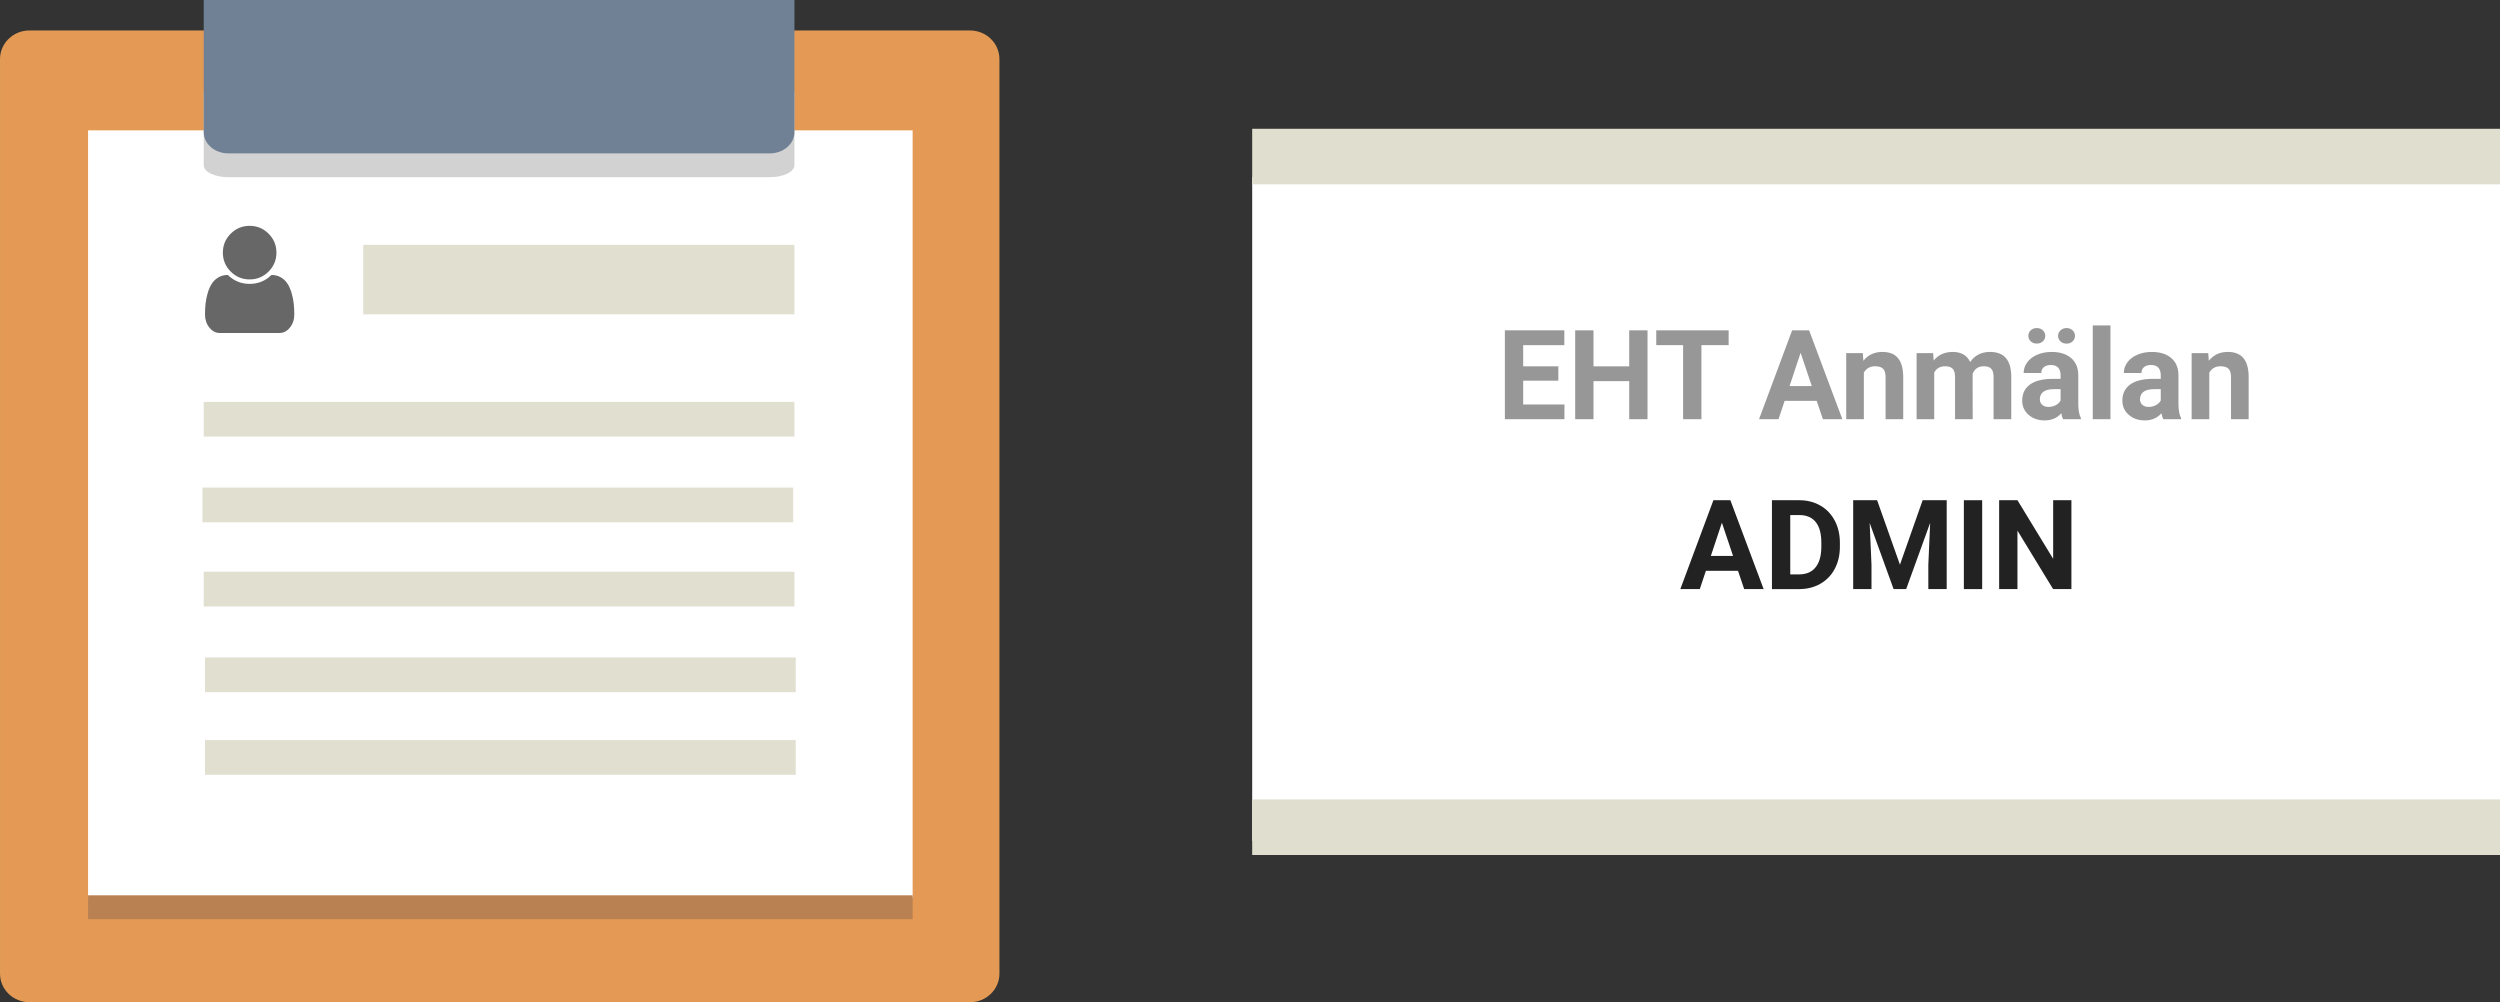 <?xml version="1.0" encoding="utf-8"?>
<!-- Generator: Adobe Illustrator 16.0.0, SVG Export Plug-In . SVG Version: 6.00 Build 0)  -->
<!DOCTYPE svg PUBLIC "-//W3C//DTD SVG 1.1//EN" "http://www.w3.org/Graphics/SVG/1.1/DTD/svg11.dtd">
<svg version="1.1" id="Layer_1" xmlns="http://www.w3.org/2000/svg" xmlns:xlink="http://www.w3.org/1999/xlink" x="0px" y="0px"
	 width="719.929px" height="288.612px" viewBox="0 0 719.929 288.612" enable-background="new 0 0 719.929 288.612"
	 xml:space="preserve">
<rect x="0" y="0" width="719.929" height="288.612" fill="#333333" stroke="none"/>
<rect x="360.594" y="51.026" fill="#FFFFFF" width="359.333" height="191.13"/>
<path fill="#E49A54" stroke="#E39A55" stroke-miterlimit="10" d="M287.311,280.368c0,4.277-3.567,7.744-7.968,7.744H8.466
	c-4.4,0-7.966-3.467-7.966-7.744V17.021c0-4.278,3.565-7.746,7.966-7.746h270.877c4.4,0,7.968,3.467,7.968,7.746V280.368z"/>
<rect x="25.862" y="38.037" fill="#FFFFFF" stroke="#FFFFFF" stroke-miterlimit="10" width="236.451" height="220.063"/>
<path fill="#D3D2D2" d="M228.776,26.163v21.433c0,1.894-3.174,3.43-7.088,3.43H65.757c-3.915,0-7.088-1.536-7.088-3.43V26.163
	H228.776z"/>
<path fill="#708196" d="M228.776,0v38.079c0,3.365-3.174,6.093-7.088,6.093H65.757c-3.915,0-7.088-2.728-7.088-6.093V0H228.776z"/>
<line fill="#E1DFD0" stroke="#E1DFD0" stroke-width="10" stroke-miterlimit="10" x1="58.669" y1="120.716" x2="228.776" y2="120.716"/>
<line fill="#E1DFD0" stroke="#E1DFD0" stroke-width="10" stroke-miterlimit="10" x1="58.304" y1="145.406" x2="228.412" y2="145.406"/>
<line fill="#E1DFD0" stroke="#E1DFD0" stroke-width="10" stroke-miterlimit="10" x1="58.669" y1="169.643" x2="228.776" y2="169.643"/>
<line fill="#E1DFD0" stroke="#E1DFD0" stroke-width="10" stroke-miterlimit="10" x1="59.032" y1="194.333" x2="229.14" y2="194.333"/>
<line fill="#E1DFD0" stroke="#E1DFD0" stroke-width="10" stroke-miterlimit="10" x1="59.033" y1="218.117" x2="229.142" y2="218.117"/>
<line fill="#E1DFD0" stroke="#E1DFD0" stroke-width="20" stroke-miterlimit="10" x1="104.598" y1="80.516" x2="228.776" y2="80.516"/>
<rect x="25.862" y="258.326" fill="#B98051" stroke="#B98051" stroke-miterlimit="10" width="236.451" height="5.89"/>
<g>
	<path fill="#989798" d="M448.758,109.624h-10.125v6.855h11.883v4.236H433.36V95.122h17.121v4.271h-11.848v6.1h10.125V109.624z"/>
	<path fill="#989798" d="M474.439,120.716h-5.273v-10.969h-10.283v10.969h-5.273V95.122h5.273v10.371h10.283V95.122h5.273V120.716z"
		/>
	<path fill="#989798" d="M497.801,99.394h-7.84v21.322h-5.273V99.394h-7.734v-4.271h20.848V99.394z"/>
	<path fill="#989798" d="M523.166,115.442h-9.246l-1.758,5.273h-5.607l9.527-25.594h4.887l9.58,25.594h-5.607L523.166,115.442z
		 M515.344,111.171h6.398l-3.217-9.58L515.344,111.171z"/>
	<path fill="#989798" d="M536.438,101.696l0.158,2.197c1.359-1.699,3.182-2.549,5.467-2.549c2.016,0,3.516,0.592,4.5,1.775
		s1.488,2.953,1.512,5.309v12.287h-5.08v-12.164c0-1.078-0.234-1.86-0.703-2.347s-1.248-0.729-2.338-0.729
		c-1.43,0-2.502,0.609-3.217,1.828v13.412h-5.08v-19.02H536.438z"/>
	<path fill="#989798" d="M556.688,101.696l0.158,2.127c1.348-1.652,3.17-2.479,5.467-2.479c2.449,0,4.131,0.967,5.045,2.9
		c1.336-1.934,3.24-2.9,5.713-2.9c2.063,0,3.598,0.601,4.605,1.802s1.512,3.009,1.512,5.423v12.146h-5.098v-12.129
		c0-1.078-0.211-1.866-0.633-2.364s-1.166-0.747-2.232-0.747c-1.523,0-2.578,0.727-3.164,2.18l0.018,13.061h-5.08v-12.111
		c0-1.102-0.217-1.898-0.65-2.391s-1.172-0.738-2.215-0.738c-1.441,0-2.484,0.598-3.129,1.793v13.447h-5.08v-19.02H556.688z"/>
	<path fill="#989798" d="M594.111,120.716c-0.234-0.457-0.404-1.025-0.51-1.705c-1.23,1.371-2.83,2.057-4.799,2.057
		c-1.863,0-3.406-0.539-4.631-1.617s-1.838-2.438-1.838-4.078c0-2.016,0.748-3.563,2.242-4.641s3.652-1.623,6.477-1.635h2.338v-1.09
		c0-0.879-0.225-1.582-0.676-2.109s-1.164-0.791-2.137-0.791c-0.855,0-1.525,0.205-2.012,0.615s-0.73,0.973-0.73,1.688h-5.08
		c0-1.102,0.34-2.121,1.02-3.059s1.641-1.673,2.883-2.206s2.637-0.8,4.184-0.8c2.344,0,4.205,0.589,5.582,1.767
		s2.064,2.833,2.064,4.966v8.244c0.012,1.805,0.264,3.17,0.756,4.096v0.299H594.111z M588.979,96.713c0,0.624-0.229,1.15-0.686,1.58
		c-0.457,0.43-1.043,0.644-1.758,0.644c-0.727,0-1.313-0.218-1.758-0.653c-0.445-0.436-0.668-0.959-0.668-1.571
		s0.223-1.138,0.668-1.579c0.445-0.441,1.031-0.662,1.758-0.662s1.316,0.221,1.768,0.662
		C588.754,95.575,588.979,96.101,588.979,96.713z M589.91,117.183c0.75,0,1.441-0.167,2.074-0.501s1.102-0.782,1.406-1.345v-3.27
		h-1.898c-2.543,0-3.896,0.879-4.061,2.637l-0.018,0.299c0,0.633,0.223,1.154,0.668,1.564S589.137,117.183,589.91,117.183z
		 M592.67,96.713c0-0.635,0.238-1.167,0.713-1.597c0.475-0.429,1.051-0.644,1.73-0.644c0.691,0,1.27,0.218,1.732,0.653
		c0.463,0.435,0.693,0.964,0.693,1.588c0,0.612-0.223,1.139-0.668,1.58s-1.031,0.662-1.758,0.662s-1.314-0.221-1.766-0.662
		S592.67,97.325,592.67,96.713z"/>
	<path fill="#989798" d="M607.752,120.716h-5.098v-27h5.098V120.716z"/>
	<path fill="#989798" d="M622.957,120.716c-0.234-0.457-0.404-1.025-0.51-1.705c-1.23,1.371-2.83,2.057-4.799,2.057
		c-1.863,0-3.406-0.539-4.631-1.617s-1.838-2.438-1.838-4.078c0-2.016,0.748-3.563,2.242-4.641s3.652-1.623,6.477-1.635h2.338v-1.09
		c0-0.879-0.225-1.582-0.676-2.109s-1.164-0.791-2.137-0.791c-0.855,0-1.525,0.205-2.012,0.615s-0.73,0.973-0.73,1.688h-5.08
		c0-1.102,0.34-2.121,1.02-3.059s1.641-1.673,2.883-2.206s2.637-0.8,4.184-0.8c2.344,0,4.205,0.589,5.582,1.767
		s2.064,2.833,2.064,4.966v8.244c0.012,1.805,0.264,3.17,0.756,4.096v0.299H622.957z M618.756,117.183
		c0.75,0,1.441-0.167,2.074-0.501s1.102-0.782,1.406-1.345v-3.27h-1.898c-2.543,0-3.896,0.879-4.061,2.637l-0.018,0.299
		c0,0.633,0.223,1.154,0.668,1.564S617.982,117.183,618.756,117.183z"/>
	<path fill="#989798" d="M635.912,101.696l0.158,2.197c1.359-1.699,3.182-2.549,5.467-2.549c2.016,0,3.517,0.592,4.501,1.775
		s1.488,2.953,1.512,5.309v12.287h-5.081v-12.164c0-1.078-0.234-1.86-0.703-2.347s-1.248-0.729-2.338-0.729
		c-1.43,0-2.502,0.609-3.217,1.828v13.412h-5.08v-19.02H635.912z"/>
</g>
<line fill="#E0DFCF" stroke="#E0DFCF" stroke-width="16" stroke-miterlimit="10" x1="360.594" y1="45.085" x2="719.928" y2="45.085"/>
<line fill="#E0DFCF" stroke="#E0DFCF" stroke-width="16" stroke-miterlimit="10" x1="360.594" y1="238.215" x2="719.928" y2="238.215"/>
<g>
	<path fill="#666766" d="M84.748,90.569c0,1.46-0.419,2.712-1.256,3.757c-0.837,1.045-1.845,1.567-3.023,1.567H63.312
		c-1.178,0-2.187-0.522-3.023-1.567c-0.837-1.044-1.255-2.297-1.255-3.757c0-1.138,0.057-2.213,0.171-3.224
		c0.113-1.011,0.324-2.029,0.633-3.054c0.308-1.024,0.7-1.901,1.175-2.631c0.475-0.73,1.104-1.326,1.888-1.788
		s1.684-0.693,2.702-0.693c1.754,1.715,3.85,2.572,6.288,2.572s4.534-0.857,6.288-2.572c1.018,0,1.918,0.231,2.702,0.693
		c0.783,0.462,1.413,1.058,1.888,1.788s0.867,1.607,1.175,2.631c0.308,1.025,0.519,2.042,0.633,3.054S84.748,89.431,84.748,90.569z
		 M77.345,67.296c1.506,1.507,2.26,3.325,2.26,5.455s-0.753,3.947-2.26,5.454c-1.507,1.507-3.325,2.26-5.455,2.26
		c-2.129,0-3.947-0.753-5.454-2.26s-2.26-3.325-2.26-5.454s0.753-3.948,2.26-5.455c1.507-1.506,3.325-2.26,5.454-2.26
		C74.02,65.036,75.838,65.79,77.345,67.296z"/>
</g>
<g>
	<path fill="#222222" d="M500.496,164.37h-9.246l-1.758,5.273h-5.607l9.527-25.594h4.887l9.58,25.594h-5.607L500.496,164.37z
		 M492.674,160.098h6.398l-3.217-9.58L492.674,160.098z"/>
	<path fill="#222222" d="M510.27,169.643v-25.594h7.875c2.25,0,4.263,0.507,6.038,1.521s3.161,2.455,4.157,4.324
		s1.494,3.993,1.494,6.372v1.178c0,2.379-0.489,4.494-1.468,6.346s-2.358,3.287-4.14,4.307s-3.791,1.535-6.029,1.547H510.27z
		 M515.543,148.321v17.086h2.549c2.063,0,3.639-0.674,4.729-2.021s1.646-3.275,1.67-5.783v-1.354c0-2.602-0.539-4.573-1.617-5.915
		s-2.654-2.013-4.729-2.013H515.543z"/>
	<path fill="#222222" d="M540.557,144.049l6.574,18.563l6.539-18.563h6.926v25.594h-5.291v-6.996l0.527-12.076l-6.908,19.072h-3.621
		l-6.891-19.055l0.527,12.059v6.996h-5.273v-25.594H540.557z"/>
	<path fill="#222222" d="M570.809,169.643h-5.273v-25.594h5.273V169.643z"/>
	<path fill="#222222" d="M596.508,169.643h-5.273l-10.266-16.84v16.84h-5.273v-25.594h5.273l10.283,16.875v-16.875h5.256V169.643z"
		/>
</g>
<g>
</g>
<g>
</g>
<g>
</g>
<g>
</g>
<g>
</g>
<g>
</g>
</svg>
